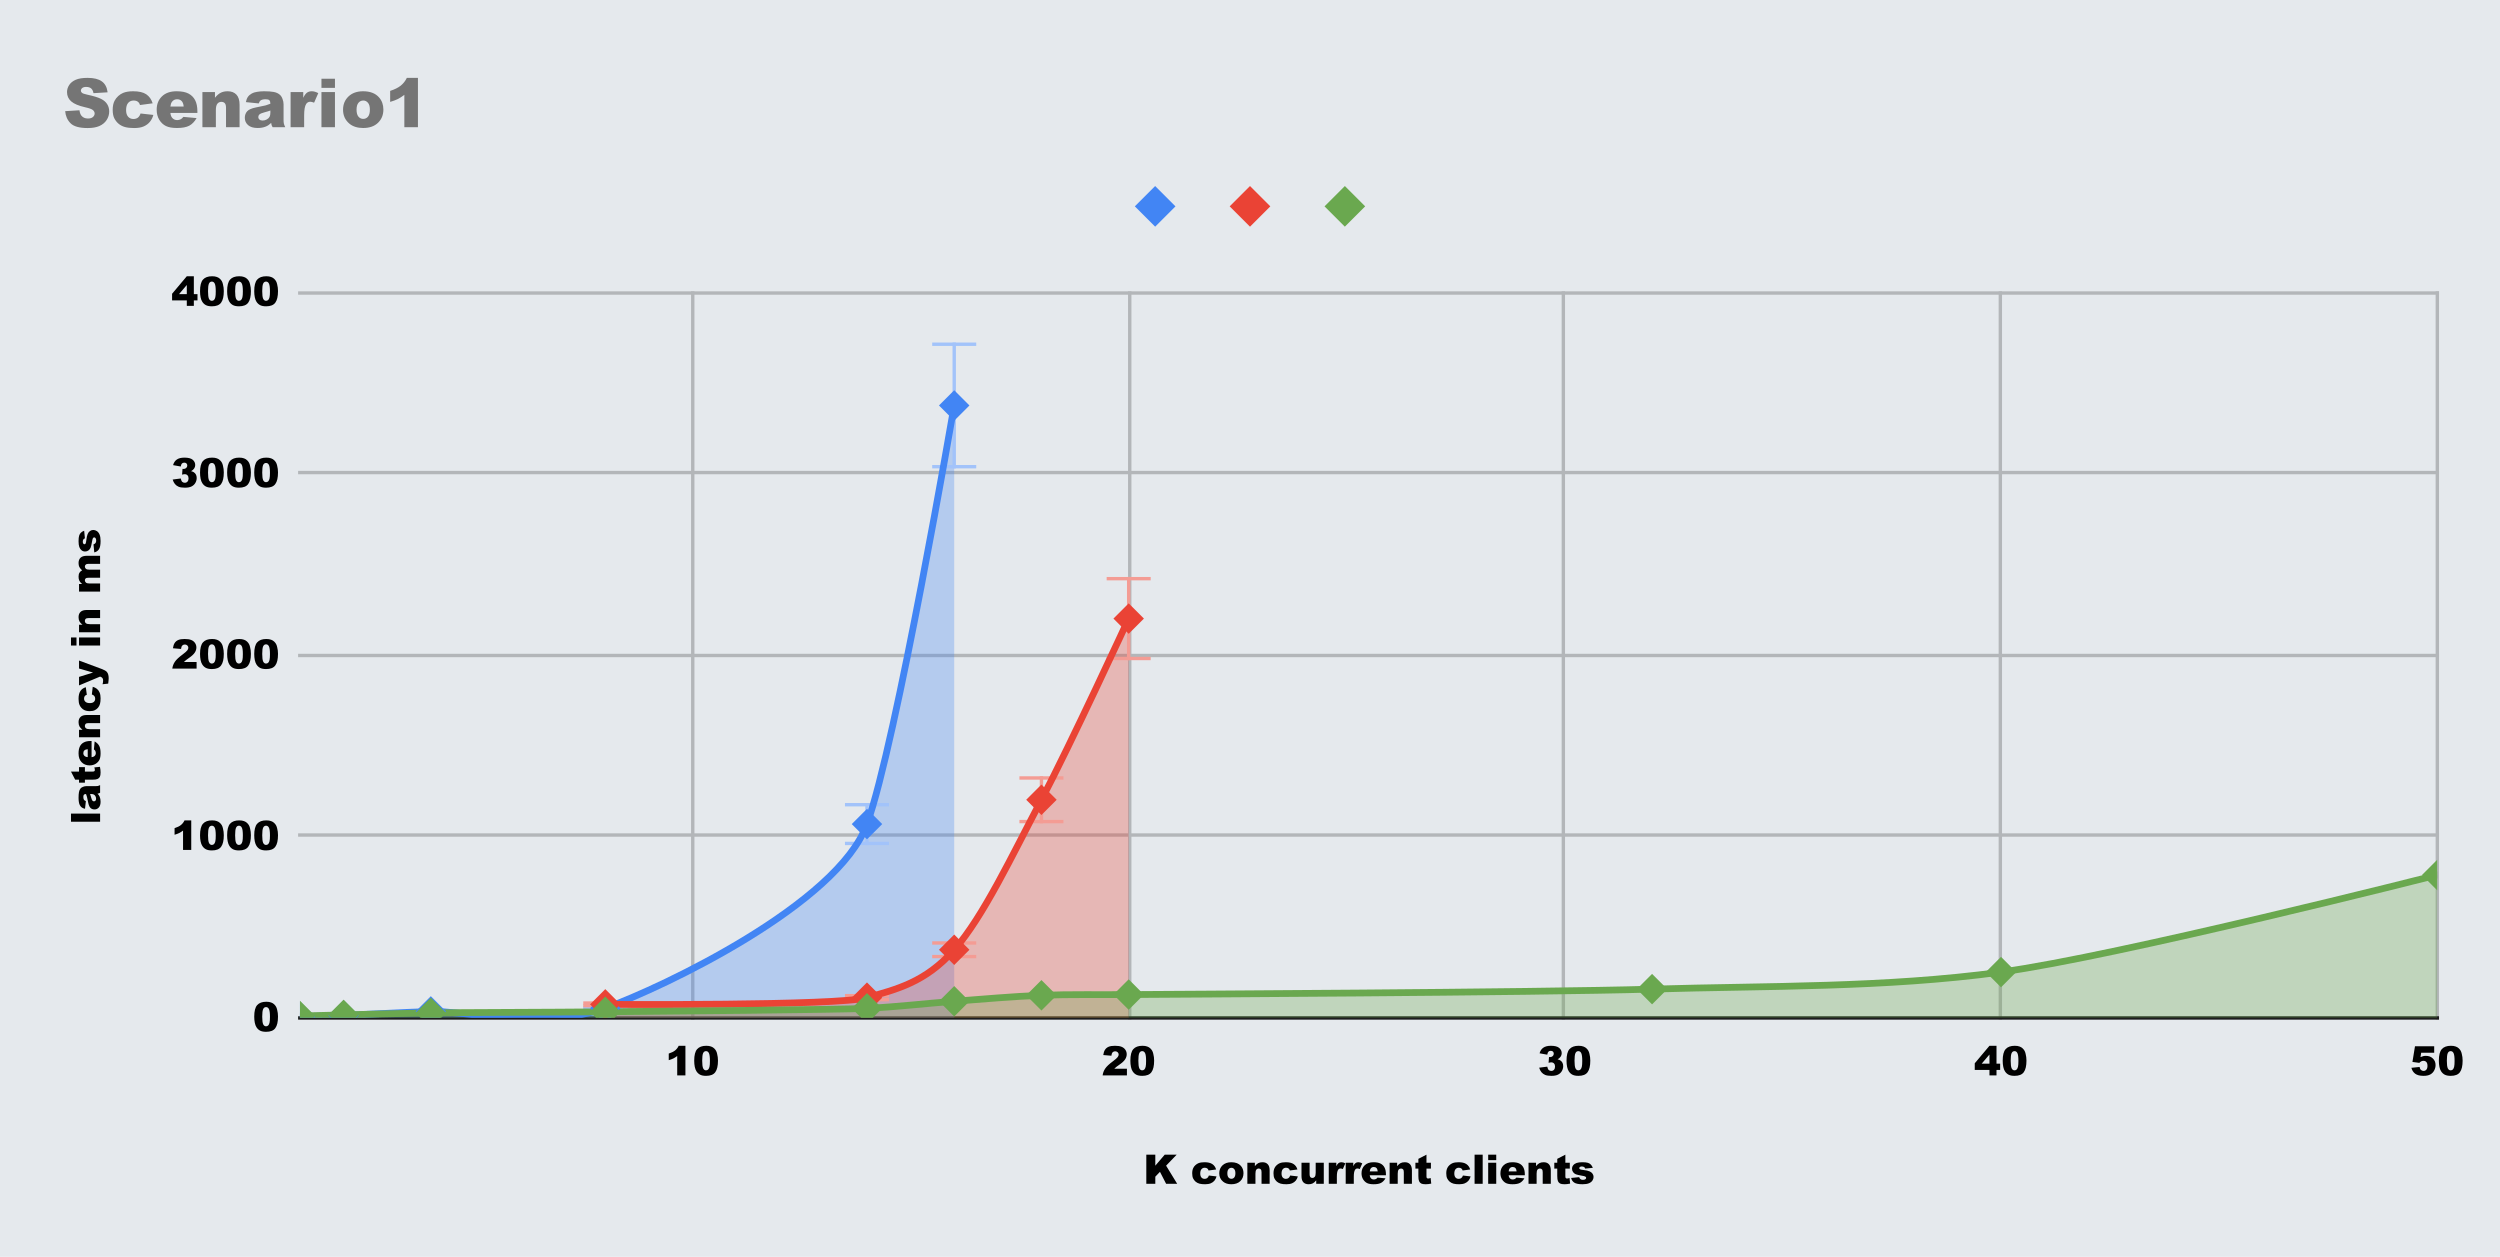 <svg version="1.1" viewBox="0.0 0.0 738.0 371.0" fill="none" stroke="none" stroke-linecap="square" stroke-miterlimit="10" width="738" height="371" xmlns:xlink="http://www.w3.org/1999/xlink" xmlns="http://www.w3.org/2000/svg"><path fill="#e5e9ed" d="M0 0L738.0 0L738.0 371.0L0 371.0L0 0Z" fill-rule="nonzero"/><path stroke="#b3b6b9" stroke-width="1.0" stroke-linecap="butt" d="M204.5 86.5L204.5 300.5" fill-rule="nonzero"/><path stroke="#b3b6b9" stroke-width="1.0" stroke-linecap="butt" d="M333.5 86.5L333.5 300.5" fill-rule="nonzero"/><path stroke="#b3b6b9" stroke-width="1.0" stroke-linecap="butt" d="M461.5 86.5L461.5 300.5" fill-rule="nonzero"/><path stroke="#b3b6b9" stroke-width="1.0" stroke-linecap="butt" d="M590.5 86.5L590.5 300.5" fill-rule="nonzero"/><path stroke="#b3b6b9" stroke-width="1.0" stroke-linecap="butt" d="M719.5 86.5L719.5 300.5" fill-rule="nonzero"/><path stroke="#1c1c1d" stroke-width="1.0" stroke-linecap="butt" d="M88.5 300.5L719.5 300.5" fill-rule="nonzero"/><path stroke="#b3b6b9" stroke-width="1.0" stroke-linecap="butt" d="M88.5 246.5L719.5 246.5" fill-rule="nonzero"/><path stroke="#b3b6b9" stroke-width="1.0" stroke-linecap="butt" d="M88.5 193.5L719.5 193.5" fill-rule="nonzero"/><path stroke="#b3b6b9" stroke-width="1.0" stroke-linecap="butt" d="M88.5 139.5L719.5 139.5" fill-rule="nonzero"/><path stroke="#b3b6b9" stroke-width="1.0" stroke-linecap="butt" d="M88.5 86.5L719.5 86.5" fill-rule="nonzero"/><clipPath id="id_0"><path d="M88.55 86.283L719.45 86.283L719.45 300.45L88.55 300.45L88.55 86.283Z" clip-rule="nonzero"/></clipPath><path fill="#4285f4" fill-opacity="0.302" clip-path="url(#id_0)" d="M88.55 300.129C88.55 300.129 97.134 299.915 101.426 299.754C105.717 299.593 118.593 298.853 127.177 298.576C135.76 298.299 161.511 303.811 178.679 297.612C195.846 291.413 247.348 266.882 255.932 243.268C264.515 219.653 281.683 119.693 281.683 119.693L281.683 300.45C281.683 300.45 264.515 300.45 255.932 300.45C247.348 300.45 195.846 300.45 178.679 300.45C161.511 300.45 135.76 300.45 127.177 300.45C118.593 300.45 105.717 300.45 101.426 300.45C97.134 300.45 88.55 300.45 88.55 300.45Z" fill-rule="nonzero"/><path fill="#ea4335" fill-opacity="0.302" clip-path="url(#id_0)" d="M178.679 296.488C178.679 296.488 247.348 296.973 255.932 294.507C264.515 292.041 273.099 290.108 281.683 280.372C290.266 270.636 298.85 252.387 307.434 236.093C316.017 219.798 333.185 182.605 333.185 182.605L333.185 300.45C333.185 300.45 316.017 300.45 307.434 300.45C298.85 300.45 290.266 300.45 281.683 300.45C273.099 300.45 264.515 300.45 255.932 300.45C247.348 300.45 178.679 300.45 178.679 300.45Z" fill-rule="nonzero"/><path fill="#6aa84f" fill-opacity="0.302" clip-path="url(#id_0)" d="M88.55 299.915C88.55 299.915 97.134 299.696 101.426 299.593C105.717 299.491 118.593 299.129 127.177 299.004C135.76 298.879 161.511 298.85 178.679 298.683C195.846 298.517 247.348 298.07 255.932 297.666C264.515 297.261 273.099 296.22 281.683 295.578C290.266 294.935 298.85 294.141 307.434 293.811C316.017 293.481 324.601 293.677 333.185 293.597C341.768 293.516 453.356 293.008 487.691 291.99C522.025 290.973 556.36 291.616 590.695 286.957C625.03 282.299 719.45 258.313 719.45 258.313L719.45 300.45C719.45 300.45 625.03 300.45 590.695 300.45C556.36 300.45 522.025 300.45 487.691 300.45C453.356 300.45 341.768 300.45 333.185 300.45C324.601 300.45 316.017 300.45 307.434 300.45C298.85 300.45 290.266 300.45 281.683 300.45C273.099 300.45 264.515 300.45 255.932 300.45C247.348 300.45 195.846 300.45 178.679 300.45C161.511 300.45 135.76 300.45 127.177 300.45C118.593 300.45 105.717 300.45 101.426 300.45C97.134 300.45 88.55 300.45 88.55 300.45Z" fill-rule="nonzero"/><path stroke="#a2c3fa" stroke-width="1.0" stroke-linecap="butt" clip-path="url(#id_0)" d="M88.55 300.161L88.55 300.097" fill-rule="nonzero"/><path stroke="#a2c3fa" stroke-width="1.0" stroke-linecap="butt" clip-path="url(#id_0)" d="M82.55 300.161L94.55 300.161" fill-rule="nonzero"/><path stroke="#a2c3fa" stroke-width="1.0" stroke-linecap="butt" clip-path="url(#id_0)" d="M82.55 300.097L94.55 300.097" fill-rule="nonzero"/><path stroke="#a2c3fa" stroke-width="1.0" stroke-linecap="butt" clip-path="url(#id_0)" d="M101.426 299.824L101.426 299.684" fill-rule="nonzero"/><path stroke="#a2c3fa" stroke-width="1.0" stroke-linecap="butt" clip-path="url(#id_0)" d="M95.426 299.824L107.426 299.824" fill-rule="nonzero"/><path stroke="#a2c3fa" stroke-width="1.0" stroke-linecap="butt" clip-path="url(#id_0)" d="M95.426 299.684L107.426 299.684" fill-rule="nonzero"/><path stroke="#a2c3fa" stroke-width="1.0" stroke-linecap="butt" clip-path="url(#id_0)" d="M127.177 298.763L127.177 298.389" fill-rule="nonzero"/><path stroke="#a2c3fa" stroke-width="1.0" stroke-linecap="butt" clip-path="url(#id_0)" d="M121.177 298.763L133.177 298.763" fill-rule="nonzero"/><path stroke="#a2c3fa" stroke-width="1.0" stroke-linecap="butt" clip-path="url(#id_0)" d="M121.177 298.389L133.177 298.389" fill-rule="nonzero"/><path stroke="#a2c3fa" stroke-width="1.0" stroke-linecap="butt" clip-path="url(#id_0)" d="M178.679 297.896L178.679 297.329" fill-rule="nonzero"/><path stroke="#a2c3fa" stroke-width="1.0" stroke-linecap="butt" clip-path="url(#id_0)" d="M172.679 297.896L184.679 297.896" fill-rule="nonzero"/><path stroke="#a2c3fa" stroke-width="1.0" stroke-linecap="butt" clip-path="url(#id_0)" d="M172.679 297.329L184.679 297.329" fill-rule="nonzero"/><path stroke="#a2c3fa" stroke-width="1.0" stroke-linecap="butt" clip-path="url(#id_0)" d="M255.932 248.986L255.932 237.549" fill-rule="nonzero"/><path stroke="#a2c3fa" stroke-width="1.0" stroke-linecap="butt" clip-path="url(#id_0)" d="M249.932 248.986L261.932 248.986" fill-rule="nonzero"/><path stroke="#a2c3fa" stroke-width="1.0" stroke-linecap="butt" clip-path="url(#id_0)" d="M249.932 237.549L261.932 237.549" fill-rule="nonzero"/><path stroke="#a2c3fa" stroke-width="1.0" stroke-linecap="butt" clip-path="url(#id_0)" d="M281.683 137.769L281.683 101.618" fill-rule="nonzero"/><path stroke="#a2c3fa" stroke-width="1.0" stroke-linecap="butt" clip-path="url(#id_0)" d="M275.683 137.769L287.683 137.769" fill-rule="nonzero"/><path stroke="#a2c3fa" stroke-width="1.0" stroke-linecap="butt" clip-path="url(#id_0)" d="M275.683 101.618L287.683 101.618" fill-rule="nonzero"/><path stroke="#f49c94" stroke-width="1.0" stroke-linecap="butt" clip-path="url(#id_0)" d="M178.679 296.884L178.679 296.092" fill-rule="nonzero"/><path stroke="#f49c94" stroke-width="1.0" stroke-linecap="butt" clip-path="url(#id_0)" d="M172.679 296.884L184.679 296.884" fill-rule="nonzero"/><path stroke="#f49c94" stroke-width="1.0" stroke-linecap="butt" clip-path="url(#id_0)" d="M172.679 296.092L184.679 296.092" fill-rule="nonzero"/><path stroke="#f49c94" stroke-width="1.0" stroke-linecap="butt" clip-path="url(#id_0)" d="M255.932 295.101L255.932 293.913" fill-rule="nonzero"/><path stroke="#f49c94" stroke-width="1.0" stroke-linecap="butt" clip-path="url(#id_0)" d="M249.932 295.101L261.932 295.101" fill-rule="nonzero"/><path stroke="#f49c94" stroke-width="1.0" stroke-linecap="butt" clip-path="url(#id_0)" d="M249.932 293.913L261.932 293.913" fill-rule="nonzero"/><path stroke="#f49c94" stroke-width="1.0" stroke-linecap="butt" clip-path="url(#id_0)" d="M281.683 282.38L281.683 278.364" fill-rule="nonzero"/><path stroke="#f49c94" stroke-width="1.0" stroke-linecap="butt" clip-path="url(#id_0)" d="M275.683 282.38L287.683 282.38" fill-rule="nonzero"/><path stroke="#f49c94" stroke-width="1.0" stroke-linecap="butt" clip-path="url(#id_0)" d="M275.683 278.364L287.683 278.364" fill-rule="nonzero"/><path stroke="#f49c94" stroke-width="1.0" stroke-linecap="butt" clip-path="url(#id_0)" d="M307.434 242.529L307.434 229.657" fill-rule="nonzero"/><path stroke="#f49c94" stroke-width="1.0" stroke-linecap="butt" clip-path="url(#id_0)" d="M301.434 242.529L313.434 242.529" fill-rule="nonzero"/><path stroke="#f49c94" stroke-width="1.0" stroke-linecap="butt" clip-path="url(#id_0)" d="M301.434 229.657L313.434 229.657" fill-rule="nonzero"/><path stroke="#f49c94" stroke-width="1.0" stroke-linecap="butt" clip-path="url(#id_0)" d="M333.185 194.389L333.185 170.82" fill-rule="nonzero"/><path stroke="#f49c94" stroke-width="1.0" stroke-linecap="butt" clip-path="url(#id_0)" d="M327.185 194.389L339.185 194.389" fill-rule="nonzero"/><path stroke="#f49c94" stroke-width="1.0" stroke-linecap="butt" clip-path="url(#id_0)" d="M327.185 170.82L339.185 170.82" fill-rule="nonzero"/><path stroke="#4285f4" stroke-width="2.0" stroke-linecap="butt" clip-path="url(#id_0)" d="M88.55 300.129C88.55 300.129 97.134 299.915 101.426 299.754C105.717 299.593 118.593 298.853 127.177 298.576C135.76 298.299 161.511 303.811 178.679 297.612C195.846 291.413 247.348 266.882 255.932 243.268C264.515 219.653 281.683 119.693 281.683 119.693" fill-rule="nonzero"/><path stroke="#ea4335" stroke-width="2.0" stroke-linecap="butt" clip-path="url(#id_0)" d="M178.679 296.488C178.679 296.488 247.348 296.973 255.932 294.507C264.515 292.041 273.099 290.108 281.683 280.372C290.266 270.636 298.85 252.387 307.434 236.093C316.017 219.798 333.185 182.605 333.185 182.605" fill-rule="nonzero"/><path stroke="#6aa84f" stroke-width="2.0" stroke-linecap="butt" clip-path="url(#id_0)" d="M88.55 299.915C88.55 299.915 97.134 299.696 101.426 299.593C105.717 299.491 118.593 299.129 127.177 299.004C135.76 298.879 161.511 298.85 178.679 298.683C195.846 298.517 247.348 298.07 255.932 297.666C264.515 297.261 273.099 296.22 281.683 295.578C290.266 294.935 298.85 294.141 307.434 293.811C316.017 293.481 324.601 293.677 333.185 293.597C341.768 293.516 453.356 293.008 487.691 291.99C522.025 290.973 556.36 291.616 590.695 286.957C625.03 282.299 719.45 258.313 719.45 258.313" fill-rule="nonzero"/><path fill="#4285f4" clip-path="url(#id_0)" d="M88.55 295.629L93.05 300.129L88.55 304.629L84.05 300.129Z" fill-rule="nonzero"/><path fill="#4285f4" clip-path="url(#id_0)" d="M101.426 295.254L105.926 299.754L101.426 304.254L96.926 299.754Z" fill-rule="nonzero"/><path fill="#4285f4" clip-path="url(#id_0)" d="M127.177 294.076L131.677 298.576L127.177 303.076L122.677 298.576Z" fill-rule="nonzero"/><path fill="#4285f4" clip-path="url(#id_0)" d="M178.679 293.112L183.179 297.612L178.679 302.112L174.179 297.612Z" fill-rule="nonzero"/><path fill="#4285f4" clip-path="url(#id_0)" d="M255.932 238.768L260.432 243.268L255.932 247.768L251.432 243.268Z" fill-rule="nonzero"/><path fill="#4285f4" clip-path="url(#id_0)" d="M281.683 115.193L286.183 119.693L281.683 124.193L277.183 119.693Z" fill-rule="nonzero"/><path fill="#ea4335" clip-path="url(#id_0)" d="M178.679 291.988L183.179 296.488L178.679 300.988L174.179 296.488Z" fill-rule="nonzero"/><path fill="#ea4335" clip-path="url(#id_0)" d="M255.932 290.007L260.432 294.507L255.932 299.007L251.432 294.507Z" fill-rule="nonzero"/><path fill="#ea4335" clip-path="url(#id_0)" d="M281.683 275.872L286.183 280.372L281.683 284.872L277.183 280.372Z" fill-rule="nonzero"/><path fill="#ea4335" clip-path="url(#id_0)" d="M307.434 231.593L311.934 236.093L307.434 240.593L302.934 236.093Z" fill-rule="nonzero"/><path fill="#ea4335" clip-path="url(#id_0)" d="M333.185 178.105L337.685 182.605L333.185 187.105L328.685 182.605Z" fill-rule="nonzero"/><path fill="#6aa84f" clip-path="url(#id_0)" d="M88.55 295.415L93.05 299.915L88.55 304.415L84.05 299.915Z" fill-rule="nonzero"/><path fill="#6aa84f" clip-path="url(#id_0)" d="M101.426 295.093L105.926 299.593L101.426 304.093L96.926 299.593Z" fill-rule="nonzero"/><path fill="#6aa84f" clip-path="url(#id_0)" d="M127.177 294.504L131.677 299.004L127.177 303.504L122.677 299.004Z" fill-rule="nonzero"/><path fill="#6aa84f" clip-path="url(#id_0)" d="M178.679 294.183L183.179 298.683L178.679 303.183L174.179 298.683Z" fill-rule="nonzero"/><path fill="#6aa84f" clip-path="url(#id_0)" d="M255.932 293.166L260.432 297.666L255.932 302.166L251.432 297.666Z" fill-rule="nonzero"/><path fill="#6aa84f" clip-path="url(#id_0)" d="M281.683 291.078L286.183 295.578L281.683 300.078L277.183 295.578Z" fill-rule="nonzero"/><path fill="#6aa84f" clip-path="url(#id_0)" d="M307.434 289.311L311.934 293.811L307.434 298.311L302.934 293.811Z" fill-rule="nonzero"/><path fill="#6aa84f" clip-path="url(#id_0)" d="M333.185 289.097L337.685 293.597L333.185 298.097L328.685 293.597Z" fill-rule="nonzero"/><path fill="#6aa84f" clip-path="url(#id_0)" d="M487.691 287.49L492.191 291.99L487.691 296.49L483.191 291.99Z" fill-rule="nonzero"/><path fill="#6aa84f" clip-path="url(#id_0)" d="M590.695 282.457L595.195 286.957L590.695 291.457L586.195 286.957Z" fill-rule="nonzero"/><path fill="#6aa84f" clip-path="url(#id_0)" d="M719.45 253.813L723.95 258.313L719.45 262.813L714.95 258.313Z" fill-rule="nonzero"/><path fill="#000000" d="M338.391 340.856L341.047 340.856L341.047 344.106L343.828 340.856L347.359 340.856L344.234 344.106L347.5 349.45L344.234 349.45L342.422 345.919L341.047 347.356L341.047 349.45L338.391 349.45L338.391 340.856ZM356.859 347.012L359.125 347.278Q358.938 347.981 358.516 348.512Q358.094 349.028 357.422 349.309Q356.75 349.591 355.734 349.591Q354.734 349.591 354.078 349.419Q353.422 349.231 352.938 348.825Q352.469 348.403 352.203 347.856Q351.938 347.294 351.938 346.372Q351.938 345.403 352.266 344.762Q352.5 344.294 352.906 343.934Q353.328 343.559 353.781 343.372Q354.469 343.091 355.562 343.091Q357.078 343.091 357.875 343.637Q358.688 344.169 359.0 345.231L356.766 345.528Q356.656 345.122 356.375 344.919Q356.094 344.716 355.625 344.716Q355.047 344.716 354.672 345.153Q354.312 345.575 354.312 346.434Q354.312 347.2 354.672 347.606Q355.031 347.997 355.594 347.997Q356.062 347.997 356.375 347.762Q356.703 347.512 356.859 347.012ZM359.922 346.356Q359.922 344.934 360.875 344.012Q361.844 343.091 363.484 343.091Q365.359 343.091 366.312 344.169Q367.078 345.044 367.078 346.325Q367.078 347.762 366.125 348.684Q365.172 349.591 363.484 349.591Q361.984 349.591 361.062 348.825Q359.922 347.887 359.922 346.356ZM362.312 346.356Q362.312 347.184 362.656 347.591Q363.0 347.981 363.5 347.981Q364.016 347.981 364.344 347.591Q364.688 347.2 364.688 346.325Q364.688 345.512 364.344 345.122Q364.016 344.731 363.516 344.731Q363.0 344.731 362.656 345.137Q362.312 345.528 362.312 346.356ZM368.219 343.231L370.438 343.231L370.438 344.247Q370.938 343.622 371.438 343.356Q371.953 343.091 372.688 343.091Q373.688 343.091 374.234 343.684Q374.797 344.262 374.797 345.497L374.797 349.45L372.406 349.45L372.406 346.028Q372.406 345.434 372.188 345.2Q371.969 344.95 371.578 344.95Q371.141 344.95 370.875 345.278Q370.609 345.606 370.609 346.466L370.609 349.45L368.219 349.45L368.219 343.231ZM380.859 347.012L383.125 347.278Q382.938 347.981 382.516 348.512Q382.094 349.028 381.422 349.309Q380.75 349.591 379.734 349.591Q378.734 349.591 378.078 349.419Q377.422 349.231 376.938 348.825Q376.469 348.403 376.203 347.856Q375.938 347.294 375.938 346.372Q375.938 345.403 376.266 344.762Q376.5 344.294 376.906 343.934Q377.328 343.559 377.781 343.372Q378.469 343.091 379.562 343.091Q381.078 343.091 381.875 343.637Q382.688 344.169 383.0 345.231L380.766 345.528Q380.656 345.122 380.375 344.919Q380.094 344.716 379.625 344.716Q379.047 344.716 378.672 345.153Q378.312 345.575 378.312 346.434Q378.312 347.2 378.672 347.606Q379.031 347.997 379.594 347.997Q380.062 347.997 380.375 347.762Q380.703 347.512 380.859 347.012ZM390.781 349.45L388.547 349.45L388.547 348.434Q388.047 349.059 387.547 349.325Q387.047 349.591 386.297 349.591Q385.312 349.591 384.75 349.012Q384.203 348.419 384.203 347.184L384.203 343.231L386.594 343.231L386.594 346.653Q386.594 347.231 386.812 347.481Q387.031 347.731 387.422 347.731Q387.844 347.731 388.109 347.403Q388.391 347.075 388.391 346.216L388.391 343.231L390.781 343.231L390.781 349.45ZM392.25 343.231L394.484 343.231L394.484 344.247Q394.797 343.591 395.141 343.341Q395.484 343.091 395.984 343.091Q396.516 343.091 397.141 343.419L396.406 345.106Q395.984 344.934 395.734 344.934Q395.266 344.934 395.016 345.325Q394.641 345.872 394.641 347.356L394.641 349.45L392.25 349.45L392.25 343.231ZM397.25 343.231L399.484 343.231L399.484 344.247Q399.797 343.591 400.141 343.341Q400.484 343.091 400.984 343.091Q401.516 343.091 402.141 343.419L401.406 345.106Q400.984 344.934 400.734 344.934Q400.266 344.934 400.016 345.325Q399.641 345.872 399.641 347.356L399.641 349.45L397.25 349.45L397.25 343.231ZM409.125 346.934L404.344 346.934Q404.406 347.497 404.656 347.778Q405.0 348.184 405.562 348.184Q405.906 348.184 406.234 348.012Q406.422 347.903 406.641 347.622L409.0 347.841Q408.453 348.778 407.688 349.184Q406.938 349.591 405.516 349.591Q404.266 349.591 403.562 349.247Q402.859 348.887 402.391 348.137Q401.922 347.372 401.922 346.356Q401.922 344.887 402.859 343.997Q403.797 343.091 405.438 343.091Q406.781 343.091 407.547 343.497Q408.328 343.887 408.719 344.669Q409.125 345.434 409.125 346.653L409.125 346.934ZM406.703 345.794Q406.641 345.091 406.328 344.794Q406.031 344.497 405.531 344.497Q404.969 344.497 404.625 344.95Q404.406 345.231 404.359 345.794L406.703 345.794ZM410.219 343.231L412.438 343.231L412.438 344.247Q412.938 343.622 413.438 343.356Q413.953 343.091 414.688 343.091Q415.688 343.091 416.234 343.684Q416.797 344.262 416.797 345.497L416.797 349.45L414.406 349.45L414.406 346.028Q414.406 345.434 414.188 345.2Q413.969 344.95 413.578 344.95Q413.141 344.95 412.875 345.278Q412.609 345.606 412.609 346.466L412.609 349.45L410.219 349.45L410.219 343.231ZM421.094 340.856L421.094 343.231L422.406 343.231L422.406 344.966L421.094 344.966L421.094 347.169Q421.094 347.575 421.172 347.7Q421.297 347.903 421.578 347.903Q421.844 347.903 422.328 347.747L422.5 349.403Q421.609 349.591 420.844 349.591Q419.953 349.591 419.531 349.372Q419.109 349.137 418.906 348.669Q418.703 348.2 418.703 347.153L418.703 344.966L417.828 344.966L417.828 343.231L418.703 343.231L418.703 342.091L421.094 340.856ZM431.859 347.012L434.125 347.278Q433.938 347.981 433.516 348.512Q433.094 349.028 432.422 349.309Q431.75 349.591 430.734 349.591Q429.734 349.591 429.078 349.419Q428.422 349.231 427.938 348.825Q427.469 348.403 427.203 347.856Q426.938 347.294 426.938 346.372Q426.938 345.403 427.266 344.762Q427.5 344.294 427.906 343.934Q428.328 343.559 428.781 343.372Q429.469 343.091 430.562 343.091Q432.078 343.091 432.875 343.637Q433.688 344.169 434.0 345.231L431.766 345.528Q431.656 345.122 431.375 344.919Q431.094 344.716 430.625 344.716Q430.047 344.716 429.672 345.153Q429.312 345.575 429.312 346.434Q429.312 347.2 429.672 347.606Q430.031 347.997 430.594 347.997Q431.062 347.997 431.375 347.762Q431.703 347.512 431.859 347.012ZM435.297 340.856L437.688 340.856L437.688 349.45L435.297 349.45L435.297 340.856ZM439.312 340.856L441.688 340.856L441.688 342.481L439.312 342.481L439.312 340.856ZM439.312 343.231L441.688 343.231L441.688 349.45L439.312 349.45L439.312 343.231ZM450.125 346.934L445.344 346.934Q445.406 347.497 445.656 347.778Q446.0 348.184 446.562 348.184Q446.906 348.184 447.234 348.012Q447.422 347.903 447.641 347.622L450.0 347.841Q449.453 348.778 448.688 349.184Q447.938 349.591 446.516 349.591Q445.266 349.591 444.562 349.247Q443.859 348.887 443.391 348.137Q442.922 347.372 442.922 346.356Q442.922 344.887 443.859 343.997Q444.797 343.091 446.438 343.091Q447.781 343.091 448.547 343.497Q449.328 343.887 449.719 344.669Q450.125 345.434 450.125 346.653L450.125 346.934ZM447.703 345.794Q447.641 345.091 447.328 344.794Q447.031 344.497 446.531 344.497Q445.969 344.497 445.625 344.95Q445.406 345.231 445.359 345.794L447.703 345.794ZM451.219 343.231L453.438 343.231L453.438 344.247Q453.938 343.622 454.438 343.356Q454.953 343.091 455.688 343.091Q456.688 343.091 457.234 343.684Q457.797 344.262 457.797 345.497L457.797 349.45L455.406 349.45L455.406 346.028Q455.406 345.434 455.188 345.2Q454.969 344.95 454.578 344.95Q454.141 344.95 453.875 345.278Q453.609 345.606 453.609 346.466L453.609 349.45L451.219 349.45L451.219 343.231ZM462.094 340.856L462.094 343.231L463.406 343.231L463.406 344.966L462.094 344.966L462.094 347.169Q462.094 347.575 462.172 347.7Q462.297 347.903 462.578 347.903Q462.844 347.903 463.328 347.747L463.5 349.403Q462.609 349.591 461.844 349.591Q460.953 349.591 460.531 349.372Q460.109 349.137 459.906 348.669Q459.703 348.2 459.703 347.153L459.703 344.966L458.828 344.966L458.828 343.231L459.703 343.231L459.703 342.091L462.094 340.856ZM463.797 347.731L466.172 347.497Q466.312 347.919 466.578 348.106Q466.844 348.294 467.281 348.294Q467.766 348.294 468.031 348.091Q468.234 347.934 468.234 347.7Q468.234 347.45 467.953 347.309Q467.766 347.2 466.938 347.059Q465.688 346.841 465.203 346.653Q464.719 346.466 464.391 346.028Q464.062 345.591 464.062 345.028Q464.062 344.419 464.422 343.981Q464.781 343.528 465.406 343.309Q466.031 343.091 467.094 343.091Q468.203 343.091 468.734 343.262Q469.266 343.419 469.609 343.778Q469.969 344.137 470.203 344.747L467.938 344.966Q467.859 344.669 467.656 344.528Q467.375 344.341 466.969 344.341Q466.562 344.341 466.375 344.497Q466.203 344.637 466.203 344.841Q466.203 345.059 466.438 345.184Q466.672 345.294 467.453 345.387Q468.641 345.528 469.219 345.778Q469.797 346.012 470.109 346.466Q470.422 346.903 470.422 347.434Q470.422 347.966 470.094 348.481Q469.766 348.997 469.062 349.294Q468.359 349.591 467.156 349.591Q465.453 349.591 464.719 349.106Q464.0 348.622 463.797 347.731Z" fill-rule="nonzero"/><path fill="#000000" d="M20.956 242.57L20.956 240.179L29.55 240.179L29.55 242.57L20.956 242.57ZM25.347 236.476L25.097 238.757Q24.503 238.617 24.159 238.382Q23.816 238.132 23.566 237.679Q23.378 237.351 23.284 236.773Q23.191 236.195 23.191 235.539Q23.191 234.46 23.316 233.82Q23.425 233.164 23.8 232.726Q24.066 232.429 24.55 232.257Q25.034 232.07 25.472 232.07L28.222 232.07Q28.659 232.07 28.909 232.023Q29.159 231.96 29.55 231.773L29.55 234.007Q29.316 234.148 29.191 234.195Q29.05 234.226 28.784 234.273Q29.238 234.742 29.425 235.195Q29.691 235.835 29.691 236.664Q29.691 237.789 29.175 238.367Q28.659 238.945 27.909 238.945Q27.191 238.945 26.738 238.523Q26.284 238.101 26.05 236.992Q25.784 235.648 25.675 235.257Q25.566 234.851 25.394 234.398Q24.956 234.398 24.784 234.585Q24.597 234.773 24.597 235.226Q24.597 235.804 24.784 236.101Q24.941 236.335 25.347 236.476ZM26.597 234.398Q26.769 234.898 26.909 235.429Q27.097 236.148 27.284 236.351Q27.488 236.554 27.722 236.554Q28.003 236.554 28.191 236.351Q28.363 236.148 28.363 235.773Q28.363 235.382 28.175 235.039Q27.972 234.695 27.706 234.554Q27.425 234.398 26.972 234.398L26.597 234.398ZM20.956 227.773L23.331 227.773L23.331 226.46L25.066 226.46L25.066 227.773L27.269 227.773Q27.675 227.773 27.8 227.695Q28.003 227.57 28.003 227.289Q28.003 227.023 27.847 226.539L29.503 226.367Q29.691 227.257 29.691 228.023Q29.691 228.914 29.472 229.335Q29.238 229.757 28.769 229.96Q28.3 230.164 27.253 230.164L25.066 230.164L25.066 231.039L23.331 231.039L23.331 230.164L22.191 230.164L20.956 227.773ZM27.034 218.742L27.034 223.523Q27.597 223.46 27.878 223.21Q28.284 222.867 28.284 222.304Q28.284 221.96 28.113 221.632Q28.003 221.445 27.722 221.226L27.941 218.867Q28.878 219.414 29.284 220.179Q29.691 220.929 29.691 222.351Q29.691 223.601 29.347 224.304Q28.988 225.007 28.238 225.476Q27.472 225.945 26.456 225.945Q24.988 225.945 24.097 225.007Q23.191 224.07 23.191 222.429Q23.191 221.085 23.597 220.32Q23.988 219.539 24.769 219.148Q25.534 218.742 26.753 218.742L27.034 218.742ZM25.894 221.164Q25.191 221.226 24.894 221.539Q24.597 221.835 24.597 222.335Q24.597 222.898 25.05 223.242Q25.331 223.46 25.894 223.507L25.894 221.164ZM23.331 217.648L23.331 215.429L24.347 215.429Q23.722 214.929 23.456 214.429Q23.191 213.914 23.191 213.179Q23.191 212.179 23.784 211.632Q24.363 211.07 25.597 211.07L29.55 211.07L29.55 213.46L26.128 213.46Q25.534 213.46 25.3 213.679Q25.05 213.898 25.05 214.289Q25.05 214.726 25.378 214.992Q25.706 215.257 26.566 215.257L29.55 215.257L29.55 217.648L23.331 217.648ZM27.113 205.007L27.378 202.742Q28.081 202.929 28.613 203.351Q29.128 203.773 29.409 204.445Q29.691 205.117 29.691 206.132Q29.691 207.132 29.519 207.789Q29.331 208.445 28.925 208.929Q28.503 209.398 27.956 209.664Q27.394 209.929 26.472 209.929Q25.503 209.929 24.863 209.601Q24.394 209.367 24.034 208.96Q23.659 208.539 23.472 208.085Q23.191 207.398 23.191 206.304Q23.191 204.789 23.738 203.992Q24.269 203.179 25.331 202.867L25.628 205.101Q25.222 205.21 25.019 205.492Q24.816 205.773 24.816 206.242Q24.816 206.82 25.253 207.195Q25.675 207.554 26.534 207.554Q27.3 207.554 27.706 207.195Q28.097 206.835 28.097 206.273Q28.097 205.804 27.863 205.492Q27.613 205.164 27.113 205.007ZM23.331 202.335L23.331 199.82L27.472 198.539L23.331 197.351L23.331 194.992L29.972 197.46Q31.113 197.882 31.519 198.32Q32.081 198.945 32.081 200.21Q32.081 200.726 31.941 201.804L30.269 201.992Q30.441 201.476 30.441 200.851Q30.441 200.429 30.238 200.164Q30.05 199.898 29.55 199.726L23.331 202.335ZM20.956 190.554L20.956 188.179L22.581 188.179L22.581 190.554L20.956 190.554ZM23.331 190.554L23.331 188.179L29.55 188.179L29.55 190.554L23.331 190.554ZM23.331 186.648L23.331 184.429L24.347 184.429Q23.722 183.929 23.456 183.429Q23.191 182.914 23.191 182.179Q23.191 181.179 23.784 180.632Q24.363 180.07 25.597 180.07L29.55 180.07L29.55 182.46L26.128 182.46Q25.534 182.46 25.3 182.679Q25.05 182.898 25.05 183.289Q25.05 183.726 25.378 183.992Q25.706 184.257 26.566 184.257L29.55 184.257L29.55 186.648L23.331 186.648ZM23.331 174.632L23.331 172.398L24.238 172.398Q23.659 171.914 23.425 171.429Q23.191 170.945 23.191 170.257Q23.191 169.507 23.456 169.07Q23.706 168.632 24.238 168.367Q23.628 167.804 23.409 167.351Q23.191 166.882 23.191 166.195Q23.191 165.195 23.784 164.632Q24.378 164.07 25.644 164.07L29.55 164.07L29.55 166.46L26.003 166.46Q25.581 166.46 25.378 166.617Q25.05 166.867 25.05 167.226Q25.05 167.648 25.363 167.914Q25.659 168.164 26.331 168.164L29.55 168.164L29.55 170.554L26.128 170.554Q25.706 170.554 25.566 170.601Q25.331 170.679 25.191 170.867Q25.05 171.054 25.05 171.304Q25.05 171.71 25.363 171.976Q25.659 172.242 26.378 172.242L29.55 172.242L29.55 174.632L23.331 174.632ZM27.831 163.07L27.597 160.695Q28.019 160.554 28.206 160.289Q28.394 160.023 28.394 159.585Q28.394 159.101 28.191 158.835Q28.034 158.632 27.8 158.632Q27.55 158.632 27.409 158.914Q27.3 159.101 27.159 159.929Q26.941 161.179 26.753 161.664Q26.566 162.148 26.128 162.476Q25.691 162.804 25.128 162.804Q24.519 162.804 24.081 162.445Q23.628 162.085 23.409 161.46Q23.191 160.835 23.191 159.773Q23.191 158.664 23.363 158.132Q23.519 157.601 23.878 157.257Q24.238 156.898 24.847 156.664L25.066 158.929Q24.769 159.007 24.628 159.21Q24.441 159.492 24.441 159.898Q24.441 160.304 24.597 160.492Q24.738 160.664 24.941 160.664Q25.159 160.664 25.284 160.429Q25.394 160.195 25.488 159.414Q25.628 158.226 25.878 157.648Q26.113 157.07 26.566 156.757Q27.003 156.445 27.534 156.445Q28.066 156.445 28.581 156.773Q29.097 157.101 29.394 157.804Q29.691 158.507 29.691 159.71Q29.691 161.414 29.206 162.148Q28.722 162.867 27.831 163.07Z" fill-rule="nonzero"/><path fill="#000000" d="M75.05 300.122Q75.05 297.669 75.925 296.7Q76.8 295.716 78.612 295.716Q79.472 295.716 80.034 295.934Q80.597 296.137 80.941 296.481Q81.3 296.825 81.503 297.2Q81.706 297.575 81.816 298.091Q82.066 299.044 82.066 300.091Q82.066 302.434 81.269 303.512Q80.487 304.591 78.55 304.591Q77.456 304.591 76.784 304.247Q76.128 303.903 75.706 303.231Q75.394 302.762 75.222 301.95Q75.05 301.122 75.05 300.122ZM77.409 300.122Q77.409 301.762 77.691 302.372Q77.987 302.966 78.534 302.966Q78.909 302.966 79.175 302.716Q79.441 302.45 79.566 301.903Q79.691 301.356 79.691 300.184Q79.691 298.481 79.394 297.887Q79.112 297.294 78.534 297.294Q77.941 297.294 77.675 297.903Q77.409 298.497 77.409 300.122Z" fill-rule="nonzero"/><path fill="#000000" d="M56.456 242.174L56.456 250.908L54.034 250.908L54.034 245.19Q53.456 245.627 52.909 245.908Q52.362 246.174 51.534 246.424L51.534 244.471Q52.753 244.08 53.425 243.533Q54.097 242.986 54.472 242.174L56.456 242.174ZM59.05 246.58Q59.05 244.127 59.925 243.158Q60.8 242.174 62.612 242.174Q63.472 242.174 64.034 242.393Q64.597 242.596 64.941 242.94Q65.3 243.283 65.503 243.658Q65.706 244.033 65.816 244.549Q66.066 245.502 66.066 246.549Q66.066 248.893 65.269 249.971Q64.487 251.049 62.55 251.049Q61.456 251.049 60.784 250.705Q60.128 250.361 59.706 249.69Q59.394 249.221 59.222 248.408Q59.05 247.58 59.05 246.58ZM61.409 246.58Q61.409 248.221 61.691 248.83Q61.987 249.424 62.534 249.424Q62.909 249.424 63.175 249.174Q63.441 248.908 63.566 248.361Q63.691 247.815 63.691 246.643Q63.691 244.94 63.394 244.346Q63.112 243.752 62.534 243.752Q61.941 243.752 61.675 244.361Q61.409 244.955 61.409 246.58ZM67.05 246.58Q67.05 244.127 67.925 243.158Q68.8 242.174 70.612 242.174Q71.472 242.174 72.034 242.393Q72.597 242.596 72.941 242.94Q73.3 243.283 73.503 243.658Q73.706 244.033 73.816 244.549Q74.066 245.502 74.066 246.549Q74.066 248.893 73.269 249.971Q72.487 251.049 70.55 251.049Q69.456 251.049 68.784 250.705Q68.128 250.361 67.706 249.69Q67.394 249.221 67.222 248.408Q67.05 247.58 67.05 246.58ZM69.409 246.58Q69.409 248.221 69.691 248.83Q69.987 249.424 70.534 249.424Q70.909 249.424 71.175 249.174Q71.441 248.908 71.566 248.361Q71.691 247.815 71.691 246.643Q71.691 244.94 71.394 244.346Q71.112 243.752 70.534 243.752Q69.941 243.752 69.675 244.361Q69.409 244.955 69.409 246.58ZM75.05 246.58Q75.05 244.127 75.925 243.158Q76.8 242.174 78.612 242.174Q79.472 242.174 80.034 242.393Q80.597 242.596 80.941 242.94Q81.3 243.283 81.503 243.658Q81.706 244.033 81.816 244.549Q82.066 245.502 82.066 246.549Q82.066 248.893 81.269 249.971Q80.487 251.049 78.55 251.049Q77.456 251.049 76.784 250.705Q76.128 250.361 75.706 249.69Q75.394 249.221 75.222 248.408Q75.05 247.58 75.05 246.58ZM77.409 246.58Q77.409 248.221 77.691 248.83Q77.987 249.424 78.534 249.424Q78.909 249.424 79.175 249.174Q79.441 248.908 79.566 248.361Q79.691 247.815 79.691 246.643Q79.691 244.94 79.394 244.346Q79.112 243.752 78.534 243.752Q77.941 243.752 77.675 244.361Q77.409 244.955 77.409 246.58Z" fill-rule="nonzero"/><path fill="#000000" d="M58.034 197.367L50.862 197.367Q50.987 196.304 51.612 195.367Q52.237 194.429 53.956 193.164Q55.003 192.382 55.3 191.976Q55.597 191.57 55.597 191.21Q55.597 190.82 55.3 190.539Q55.003 190.257 54.566 190.257Q54.112 190.257 53.816 190.554Q53.534 190.835 53.441 191.57L51.05 191.367Q51.191 190.367 51.566 189.804Q51.941 189.226 52.612 188.929Q53.3 188.632 54.503 188.632Q55.769 188.632 56.456 188.929Q57.159 189.21 57.566 189.804Q57.972 190.398 57.972 191.132Q57.972 191.914 57.503 192.632Q57.05 193.351 55.831 194.195Q55.112 194.695 54.862 194.898Q54.628 195.101 54.3 195.414L58.034 195.414L58.034 197.367ZM59.05 193.039Q59.05 190.585 59.925 189.617Q60.8 188.632 62.612 188.632Q63.472 188.632 64.034 188.851Q64.597 189.054 64.941 189.398Q65.3 189.742 65.503 190.117Q65.706 190.492 65.816 191.007Q66.066 191.96 66.066 193.007Q66.066 195.351 65.269 196.429Q64.487 197.507 62.55 197.507Q61.456 197.507 60.784 197.164Q60.128 196.82 59.706 196.148Q59.394 195.679 59.222 194.867Q59.05 194.039 59.05 193.039ZM61.409 193.039Q61.409 194.679 61.691 195.289Q61.987 195.882 62.534 195.882Q62.909 195.882 63.175 195.632Q63.441 195.367 63.566 194.82Q63.691 194.273 63.691 193.101Q63.691 191.398 63.394 190.804Q63.112 190.21 62.534 190.21Q61.941 190.21 61.675 190.82Q61.409 191.414 61.409 193.039ZM67.05 193.039Q67.05 190.585 67.925 189.617Q68.8 188.632 70.612 188.632Q71.472 188.632 72.034 188.851Q72.597 189.054 72.941 189.398Q73.3 189.742 73.503 190.117Q73.706 190.492 73.816 191.007Q74.066 191.96 74.066 193.007Q74.066 195.351 73.269 196.429Q72.487 197.507 70.55 197.507Q69.456 197.507 68.784 197.164Q68.128 196.82 67.706 196.148Q67.394 195.679 67.222 194.867Q67.05 194.039 67.05 193.039ZM69.409 193.039Q69.409 194.679 69.691 195.289Q69.987 195.882 70.534 195.882Q70.909 195.882 71.175 195.632Q71.441 195.367 71.566 194.82Q71.691 194.273 71.691 193.101Q71.691 191.398 71.394 190.804Q71.112 190.21 70.534 190.21Q69.941 190.21 69.675 190.82Q69.409 191.414 69.409 193.039ZM75.05 193.039Q75.05 190.585 75.925 189.617Q76.8 188.632 78.612 188.632Q79.472 188.632 80.034 188.851Q80.597 189.054 80.941 189.398Q81.3 189.742 81.503 190.117Q81.706 190.492 81.816 191.007Q82.066 191.96 82.066 193.007Q82.066 195.351 81.269 196.429Q80.487 197.507 78.55 197.507Q77.456 197.507 76.784 197.164Q76.128 196.82 75.706 196.148Q75.394 195.679 75.222 194.867Q75.05 194.039 75.05 193.039ZM77.409 193.039Q77.409 194.679 77.691 195.289Q77.987 195.882 78.534 195.882Q78.909 195.882 79.175 195.632Q79.441 195.367 79.566 194.82Q79.691 194.273 79.691 193.101Q79.691 191.398 79.394 190.804Q79.112 190.21 78.534 190.21Q77.941 190.21 77.675 190.82Q77.409 191.414 77.409 193.039Z" fill-rule="nonzero"/><path fill="#000000" d="M53.362 137.716L51.097 137.309Q51.378 136.231 52.175 135.669Q52.987 135.091 54.441 135.091Q56.128 135.091 56.878 135.716Q57.628 136.341 57.628 137.294Q57.628 137.841 57.316 138.294Q57.019 138.747 56.409 139.091Q56.909 139.216 57.159 139.372Q57.597 139.637 57.831 140.075Q58.066 140.497 58.066 141.106Q58.066 141.856 57.675 142.544Q57.284 143.231 56.534 143.606Q55.8 143.966 54.612 143.966Q53.441 143.966 52.753 143.7Q52.081 143.419 51.644 142.887Q51.206 142.356 50.972 141.559L53.362 141.247Q53.503 141.966 53.8 142.247Q54.097 142.512 54.55 142.512Q55.034 142.512 55.347 142.169Q55.659 141.809 55.659 141.231Q55.659 140.637 55.347 140.309Q55.05 139.981 54.519 139.981Q54.237 139.981 53.753 140.122L53.878 138.403Q54.066 138.434 54.191 138.434Q54.659 138.434 54.972 138.137Q55.284 137.841 55.284 137.434Q55.284 137.044 55.05 136.809Q54.816 136.575 54.394 136.575Q53.972 136.575 53.706 136.825Q53.456 137.075 53.362 137.716ZM59.05 139.497Q59.05 137.044 59.925 136.075Q60.8 135.091 62.612 135.091Q63.472 135.091 64.034 135.309Q64.597 135.512 64.941 135.856Q65.3 136.2 65.503 136.575Q65.706 136.95 65.816 137.466Q66.066 138.419 66.066 139.466Q66.066 141.809 65.269 142.887Q64.487 143.966 62.55 143.966Q61.456 143.966 60.784 143.622Q60.128 143.278 59.706 142.606Q59.394 142.137 59.222 141.325Q59.05 140.497 59.05 139.497ZM61.409 139.497Q61.409 141.137 61.691 141.747Q61.987 142.341 62.534 142.341Q62.909 142.341 63.175 142.091Q63.441 141.825 63.566 141.278Q63.691 140.731 63.691 139.559Q63.691 137.856 63.394 137.262Q63.112 136.669 62.534 136.669Q61.941 136.669 61.675 137.278Q61.409 137.872 61.409 139.497ZM67.05 139.497Q67.05 137.044 67.925 136.075Q68.8 135.091 70.612 135.091Q71.472 135.091 72.034 135.309Q72.597 135.512 72.941 135.856Q73.3 136.2 73.503 136.575Q73.706 136.95 73.816 137.466Q74.066 138.419 74.066 139.466Q74.066 141.809 73.269 142.887Q72.487 143.966 70.55 143.966Q69.456 143.966 68.784 143.622Q68.128 143.278 67.706 142.606Q67.394 142.137 67.222 141.325Q67.05 140.497 67.05 139.497ZM69.409 139.497Q69.409 141.137 69.691 141.747Q69.987 142.341 70.534 142.341Q70.909 142.341 71.175 142.091Q71.441 141.825 71.566 141.278Q71.691 140.731 71.691 139.559Q71.691 137.856 71.394 137.262Q71.112 136.669 70.534 136.669Q69.941 136.669 69.675 137.278Q69.409 137.872 69.409 139.497ZM75.05 139.497Q75.05 137.044 75.925 136.075Q76.8 135.091 78.612 135.091Q79.472 135.091 80.034 135.309Q80.597 135.512 80.941 135.856Q81.3 136.2 81.503 136.575Q81.706 136.95 81.816 137.466Q82.066 138.419 82.066 139.466Q82.066 141.809 81.269 142.887Q80.487 143.966 78.55 143.966Q77.456 143.966 76.784 143.622Q76.128 143.278 75.706 142.606Q75.394 142.137 75.222 141.325Q75.05 140.497 75.05 139.497ZM77.409 139.497Q77.409 141.137 77.691 141.747Q77.987 142.341 78.534 142.341Q78.909 142.341 79.175 142.091Q79.441 141.825 79.566 141.278Q79.691 140.731 79.691 139.559Q79.691 137.856 79.394 137.262Q79.112 136.669 78.534 136.669Q77.941 136.669 77.675 137.278Q77.409 137.872 77.409 139.497Z" fill-rule="nonzero"/><path fill="#000000" d="M55.144 88.674L50.8 88.674L50.8 86.721L55.144 81.549L57.222 81.549L57.222 86.83L58.3 86.83L58.3 88.674L57.222 88.674L57.222 90.283L55.144 90.283L55.144 88.674ZM55.144 86.83L55.144 84.127L52.847 86.83L55.144 86.83ZM59.05 85.955Q59.05 83.502 59.925 82.533Q60.8 81.549 62.612 81.549Q63.472 81.549 64.034 81.768Q64.597 81.971 64.941 82.315Q65.3 82.658 65.503 83.033Q65.706 83.408 65.816 83.924Q66.066 84.877 66.066 85.924Q66.066 88.268 65.269 89.346Q64.487 90.424 62.55 90.424Q61.456 90.424 60.784 90.08Q60.128 89.736 59.706 89.065Q59.394 88.596 59.222 87.783Q59.05 86.955 59.05 85.955ZM61.409 85.955Q61.409 87.596 61.691 88.205Q61.987 88.799 62.534 88.799Q62.909 88.799 63.175 88.549Q63.441 88.283 63.566 87.736Q63.691 87.19 63.691 86.018Q63.691 84.315 63.394 83.721Q63.112 83.127 62.534 83.127Q61.941 83.127 61.675 83.736Q61.409 84.33 61.409 85.955ZM67.05 85.955Q67.05 83.502 67.925 82.533Q68.8 81.549 70.612 81.549Q71.472 81.549 72.034 81.768Q72.597 81.971 72.941 82.315Q73.3 82.658 73.503 83.033Q73.706 83.408 73.816 83.924Q74.066 84.877 74.066 85.924Q74.066 88.268 73.269 89.346Q72.487 90.424 70.55 90.424Q69.456 90.424 68.784 90.08Q68.128 89.736 67.706 89.065Q67.394 88.596 67.222 87.783Q67.05 86.955 67.05 85.955ZM69.409 85.955Q69.409 87.596 69.691 88.205Q69.987 88.799 70.534 88.799Q70.909 88.799 71.175 88.549Q71.441 88.283 71.566 87.736Q71.691 87.19 71.691 86.018Q71.691 84.315 71.394 83.721Q71.112 83.127 70.534 83.127Q69.941 83.127 69.675 83.736Q69.409 84.33 69.409 85.955ZM75.05 85.955Q75.05 83.502 75.925 82.533Q76.8 81.549 78.612 81.549Q79.472 81.549 80.034 81.768Q80.597 81.971 80.941 82.315Q81.3 82.658 81.503 83.033Q81.706 83.408 81.816 83.924Q82.066 84.877 82.066 85.924Q82.066 88.268 81.269 89.346Q80.487 90.424 78.55 90.424Q77.456 90.424 76.784 90.08Q76.128 89.736 75.706 89.065Q75.394 88.596 75.222 87.783Q75.05 86.955 75.05 85.955ZM77.409 85.955Q77.409 87.596 77.691 88.205Q77.987 88.799 78.534 88.799Q78.909 88.799 79.175 88.549Q79.441 88.283 79.566 87.736Q79.691 87.19 79.691 86.018Q79.691 84.315 79.394 83.721Q79.112 83.127 78.534 83.127Q77.941 83.127 77.675 83.736Q77.409 84.33 77.409 85.955Z" fill-rule="nonzero"/><path fill="#000000" d="M202.336 308.716L202.336 317.45L199.914 317.45L199.914 311.731Q199.336 312.169 198.789 312.45Q198.242 312.716 197.414 312.966L197.414 311.012Q198.633 310.622 199.305 310.075Q199.976 309.528 200.351 308.716L202.336 308.716ZM204.93 313.122Q204.93 310.669 205.805 309.7Q206.68 308.716 208.492 308.716Q209.351 308.716 209.914 308.934Q210.476 309.137 210.82 309.481Q211.18 309.825 211.383 310.2Q211.586 310.575 211.695 311.091Q211.945 312.044 211.945 313.091Q211.945 315.434 211.148 316.512Q210.367 317.591 208.43 317.591Q207.336 317.591 206.664 317.247Q206.008 316.903 205.586 316.231Q205.273 315.762 205.101 314.95Q204.93 314.122 204.93 313.122ZM207.289 313.122Q207.289 314.762 207.57 315.372Q207.867 315.966 208.414 315.966Q208.789 315.966 209.055 315.716Q209.32 315.45 209.445 314.903Q209.57 314.356 209.57 313.184Q209.57 311.481 209.273 310.887Q208.992 310.294 208.414 310.294Q207.82 310.294 207.555 310.903Q207.289 311.497 207.289 313.122Z" fill-rule="nonzero"/><path fill="#000000" d="M332.669 317.45L325.497 317.45Q325.622 316.387 326.247 315.45Q326.872 314.512 328.591 313.247Q329.638 312.466 329.935 312.059Q330.232 311.653 330.232 311.294Q330.232 310.903 329.935 310.622Q329.638 310.341 329.2 310.341Q328.747 310.341 328.45 310.637Q328.169 310.919 328.075 311.653L325.685 311.45Q325.825 310.45 326.2 309.887Q326.575 309.309 327.247 309.012Q327.935 308.716 329.138 308.716Q330.403 308.716 331.091 309.012Q331.794 309.294 332.2 309.887Q332.607 310.481 332.607 311.216Q332.607 311.997 332.138 312.716Q331.685 313.434 330.466 314.278Q329.747 314.778 329.497 314.981Q329.263 315.184 328.935 315.497L332.669 315.497L332.669 317.45ZM333.685 313.122Q333.685 310.669 334.56 309.7Q335.435 308.716 337.247 308.716Q338.107 308.716 338.669 308.934Q339.232 309.137 339.575 309.481Q339.935 309.825 340.138 310.2Q340.341 310.575 340.45 311.091Q340.7 312.044 340.7 313.091Q340.7 315.434 339.903 316.512Q339.122 317.591 337.185 317.591Q336.091 317.591 335.419 317.247Q334.763 316.903 334.341 316.231Q334.028 315.762 333.857 314.95Q333.685 314.122 333.685 313.122ZM336.044 313.122Q336.044 314.762 336.325 315.372Q336.622 315.966 337.169 315.966Q337.544 315.966 337.81 315.716Q338.075 315.45 338.2 314.903Q338.325 314.356 338.325 313.184Q338.325 311.481 338.028 310.887Q337.747 310.294 337.169 310.294Q336.575 310.294 336.31 310.903Q336.044 311.497 336.044 313.122Z" fill-rule="nonzero"/><path fill="#000000" d="M456.752 311.341L454.487 310.934Q454.768 309.856 455.565 309.294Q456.377 308.716 457.83 308.716Q459.518 308.716 460.268 309.341Q461.018 309.966 461.018 310.919Q461.018 311.466 460.705 311.919Q460.409 312.372 459.799 312.716Q460.299 312.841 460.549 312.997Q460.987 313.262 461.221 313.7Q461.455 314.122 461.455 314.731Q461.455 315.481 461.065 316.169Q460.674 316.856 459.924 317.231Q459.19 317.591 458.002 317.591Q456.83 317.591 456.143 317.325Q455.471 317.044 455.034 316.512Q454.596 315.981 454.362 315.184L456.752 314.872Q456.893 315.591 457.19 315.872Q457.487 316.137 457.94 316.137Q458.424 316.137 458.737 315.794Q459.049 315.434 459.049 314.856Q459.049 314.262 458.737 313.934Q458.44 313.606 457.909 313.606Q457.627 313.606 457.143 313.747L457.268 312.028Q457.455 312.059 457.58 312.059Q458.049 312.059 458.362 311.762Q458.674 311.466 458.674 311.059Q458.674 310.669 458.44 310.434Q458.205 310.2 457.784 310.2Q457.362 310.2 457.096 310.45Q456.846 310.7 456.752 311.341ZM462.44 313.122Q462.44 310.669 463.315 309.7Q464.19 308.716 466.002 308.716Q466.862 308.716 467.424 308.934Q467.987 309.137 468.33 309.481Q468.69 309.825 468.893 310.2Q469.096 310.575 469.205 311.091Q469.455 312.044 469.455 313.091Q469.455 315.434 468.659 316.512Q467.877 317.591 465.94 317.591Q464.846 317.591 464.174 317.247Q463.518 316.903 463.096 316.231Q462.784 315.762 462.612 314.95Q462.44 314.122 462.44 313.122ZM464.799 313.122Q464.799 314.762 465.08 315.372Q465.377 315.966 465.924 315.966Q466.299 315.966 466.565 315.716Q466.83 315.45 466.955 314.903Q467.08 314.356 467.08 313.184Q467.08 311.481 466.784 310.887Q466.502 310.294 465.924 310.294Q465.33 310.294 465.065 310.903Q464.799 311.497 464.799 313.122Z" fill-rule="nonzero"/><path fill="#000000" d="M587.289 315.841L582.945 315.841L582.945 313.887L587.289 308.716L589.367 308.716L589.367 313.997L590.445 313.997L590.445 315.841L589.367 315.841L589.367 317.45L587.289 317.45L587.289 315.841ZM587.289 313.997L587.289 311.294L584.992 313.997L587.289 313.997ZM591.195 313.122Q591.195 310.669 592.07 309.7Q592.945 308.716 594.757 308.716Q595.617 308.716 596.179 308.934Q596.742 309.137 597.086 309.481Q597.445 309.825 597.648 310.2Q597.851 310.575 597.961 311.091Q598.211 312.044 598.211 313.091Q598.211 315.434 597.414 316.512Q596.632 317.591 594.695 317.591Q593.601 317.591 592.929 317.247Q592.273 316.903 591.851 316.231Q591.539 315.762 591.367 314.95Q591.195 314.122 591.195 313.122ZM593.554 313.122Q593.554 314.762 593.836 315.372Q594.132 315.966 594.679 315.966Q595.054 315.966 595.32 315.716Q595.586 315.45 595.711 314.903Q595.836 314.356 595.836 313.184Q595.836 311.481 595.539 310.887Q595.257 310.294 594.679 310.294Q594.086 310.294 593.82 310.903Q593.554 311.497 593.554 313.122Z" fill-rule="nonzero"/><path fill="#000000" d="M712.903 308.856L718.575 308.856L718.575 310.762L714.731 310.762L714.528 312.059Q714.934 311.872 715.325 311.778Q715.716 311.684 716.091 311.684Q717.388 311.684 718.184 312.466Q718.981 313.231 718.981 314.419Q718.981 315.247 718.559 316.028Q718.153 316.794 717.388 317.2Q716.638 317.591 715.466 317.591Q714.606 317.591 713.997 317.434Q713.403 317.278 712.966 316.966Q712.544 316.637 712.278 316.231Q712.013 315.825 711.841 315.216L714.263 314.966Q714.341 315.544 714.669 315.841Q714.997 316.137 715.434 316.137Q715.934 316.137 716.263 315.762Q716.591 315.387 716.591 314.637Q716.591 313.872 716.263 313.512Q715.934 313.153 715.388 313.153Q715.044 313.153 714.716 313.325Q714.481 313.45 714.184 313.762L712.153 313.481L712.903 308.856ZM719.95 313.122Q719.95 310.669 720.825 309.7Q721.7 308.716 723.513 308.716Q724.372 308.716 724.934 308.934Q725.497 309.137 725.841 309.481Q726.2 309.825 726.403 310.2Q726.606 310.575 726.716 311.091Q726.966 312.044 726.966 313.091Q726.966 315.434 726.169 316.512Q725.388 317.591 723.45 317.591Q722.356 317.591 721.684 317.247Q721.028 316.903 720.606 316.231Q720.294 315.762 720.122 314.95Q719.95 314.122 719.95 313.122ZM722.309 313.122Q722.309 314.762 722.591 315.372Q722.888 315.966 723.434 315.966Q723.809 315.966 724.075 315.716Q724.341 315.45 724.466 314.903Q724.591 314.356 724.591 313.184Q724.591 311.481 724.294 310.887Q724.013 310.294 723.434 310.294Q722.841 310.294 722.575 310.903Q722.309 311.497 722.309 313.122Z" fill-rule="nonzero"/><path fill="#4285f4" d="M341.0 54.917L347.0 60.917L341.0 66.917L335.0 60.917Z" fill-rule="nonzero"/><path fill="#ea4335" d="M369.0 54.917L375.0 60.917L369.0 66.917L363.0 60.917Z" fill-rule="nonzero"/><path fill="#6aa84f" d="M397.0 54.917L403.0 60.917L397.0 66.917L391.0 60.917Z" fill-rule="nonzero"/><path fill="#757575" d="M19.238 32.816L23.456 32.55Q23.597 33.581 24.003 34.112Q24.691 34.987 25.956 34.987Q26.909 34.987 27.425 34.55Q27.941 34.097 27.941 33.503Q27.941 32.956 27.441 32.503Q26.956 32.066 25.175 31.675Q22.269 31.019 21.034 29.941Q19.784 28.863 19.784 27.175Q19.784 26.081 20.425 25.097Q21.066 24.113 22.347 23.55Q23.628 22.988 25.863 22.988Q28.613 22.988 30.05 24.019Q31.488 25.034 31.769 27.253L27.597 27.503Q27.425 26.534 26.894 26.097Q26.363 25.659 25.425 25.659Q24.659 25.659 24.269 25.988Q23.878 26.316 23.878 26.784Q23.878 27.113 24.191 27.394Q24.503 27.675 25.675 27.925Q28.581 28.55 29.831 29.191Q31.097 29.831 31.659 30.784Q32.237 31.722 32.237 32.894Q32.237 34.269 31.472 35.441Q30.706 36.597 29.331 37.206Q27.972 37.8 25.894 37.8Q22.238 37.8 20.831 36.394Q19.425 34.987 19.238 32.816ZM41.487 33.503L45.269 33.925Q44.956 35.112 44.237 35.972Q43.534 36.831 42.425 37.316Q41.316 37.8 39.597 37.8Q37.956 37.8 36.847 37.487Q35.753 37.175 34.956 36.487Q34.175 35.8 33.722 34.878Q33.269 33.941 33.269 32.409Q33.269 30.816 33.816 29.753Q34.222 28.972 34.909 28.347Q35.612 27.722 36.347 27.425Q37.503 26.941 39.316 26.941Q41.862 26.941 43.191 27.847Q44.519 28.753 45.066 30.503L41.316 31.003Q41.144 30.347 40.675 30.019Q40.222 29.675 39.441 29.675Q38.456 29.675 37.831 30.378Q37.222 31.081 37.222 32.519Q37.222 33.8 37.831 34.472Q38.441 35.128 39.378 35.128Q40.159 35.128 40.691 34.737Q41.222 34.331 41.487 33.503ZM58.269 33.347L50.3 33.347Q50.409 34.3 50.816 34.769Q51.394 35.456 52.316 35.456Q52.909 35.456 53.425 35.159Q53.753 34.972 54.128 34.503L58.034 34.862Q57.144 36.425 55.862 37.112Q54.597 37.784 52.237 37.784Q50.175 37.784 48.987 37.206Q47.8 36.628 47.019 35.362Q46.253 34.097 46.253 32.378Q46.253 29.956 47.8 28.456Q49.362 26.941 52.112 26.941Q54.347 26.941 55.628 27.613Q56.925 28.284 57.597 29.566Q58.269 30.847 58.269 32.894L58.269 33.347ZM54.222 31.441Q54.112 30.3 53.597 29.8Q53.097 29.3 52.284 29.3Q51.331 29.3 50.769 30.05Q50.409 30.519 50.3 31.441L54.222 31.441ZM59.753 27.175L63.456 27.175L63.456 28.863Q64.284 27.831 65.128 27.394Q65.987 26.941 67.206 26.941Q68.847 26.941 69.784 27.925Q70.722 28.909 70.722 30.956L70.722 37.55L66.722 37.55L66.722 31.847Q66.722 30.863 66.362 30.472Q66.003 30.066 65.347 30.066Q64.628 30.066 64.175 30.613Q63.722 31.159 63.722 32.566L63.722 37.55L59.753 37.55L59.753 27.175ZM76.378 30.534L72.581 30.144Q72.784 29.144 73.191 28.581Q73.597 28.003 74.362 27.581Q74.909 27.269 75.862 27.113Q76.831 26.941 77.941 26.941Q79.722 26.941 80.8 27.144Q81.894 27.347 82.612 27.972Q83.128 28.425 83.409 29.238Q83.706 30.034 83.706 30.769L83.706 35.347Q83.706 36.081 83.8 36.503Q83.894 36.909 84.206 37.55L80.472 37.55Q80.253 37.144 80.175 36.941Q80.112 36.722 80.05 36.284Q79.269 37.034 78.487 37.347Q77.441 37.784 76.05 37.784Q74.191 37.784 73.222 36.925Q72.269 36.066 72.269 34.8Q72.269 33.628 72.956 32.862Q73.644 32.097 75.519 31.722Q77.753 31.284 78.409 31.113Q79.081 30.925 79.816 30.628Q79.816 29.894 79.519 29.597Q79.222 29.3 78.456 29.3Q77.472 29.3 76.987 29.613Q76.612 29.863 76.378 30.534ZM79.816 32.628Q79.003 32.925 78.112 33.144Q76.909 33.472 76.581 33.784Q76.253 34.097 76.253 34.519Q76.253 34.987 76.581 35.284Q76.909 35.581 77.534 35.581Q78.206 35.581 78.769 35.253Q79.347 34.925 79.581 34.472Q79.816 34.003 79.816 33.269L79.816 32.628ZM85.784 27.175L89.519 27.175L89.519 28.878Q90.05 27.769 90.612 27.363Q91.191 26.941 92.034 26.941Q92.909 26.941 93.956 27.488L92.722 30.316Q92.019 30.034 91.612 30.034Q90.831 30.034 90.394 30.675Q89.784 31.581 89.784 34.066L89.784 37.55L85.784 37.55L85.784 27.175ZM94.894 23.238L98.878 23.238L98.878 25.941L94.894 25.941L94.894 23.238ZM94.894 27.175L98.878 27.175L98.878 37.55L94.894 37.55L94.894 27.175ZM101.269 32.394Q101.269 30.019 102.862 28.488Q104.472 26.941 107.191 26.941Q110.3 26.941 111.894 28.753Q113.175 30.206 113.175 32.331Q113.175 34.722 111.581 36.253Q110.003 37.784 107.206 37.784Q104.706 37.784 103.159 36.519Q101.269 34.941 101.269 32.394ZM105.253 32.378Q105.253 33.769 105.816 34.441Q106.378 35.097 107.222 35.097Q108.081 35.097 108.628 34.441Q109.191 33.784 109.191 32.347Q109.191 31.003 108.628 30.347Q108.066 29.675 107.253 29.675Q106.378 29.675 105.816 30.347Q105.253 31.019 105.253 32.378ZM123.378 22.988L123.378 37.55L119.362 37.55L119.362 28.003Q118.378 28.753 117.472 29.222Q116.566 29.675 115.175 30.081L115.175 26.831Q117.206 26.175 118.331 25.253Q119.456 24.331 120.097 22.988L123.378 22.988Z" fill-rule="nonzero"/></svg>